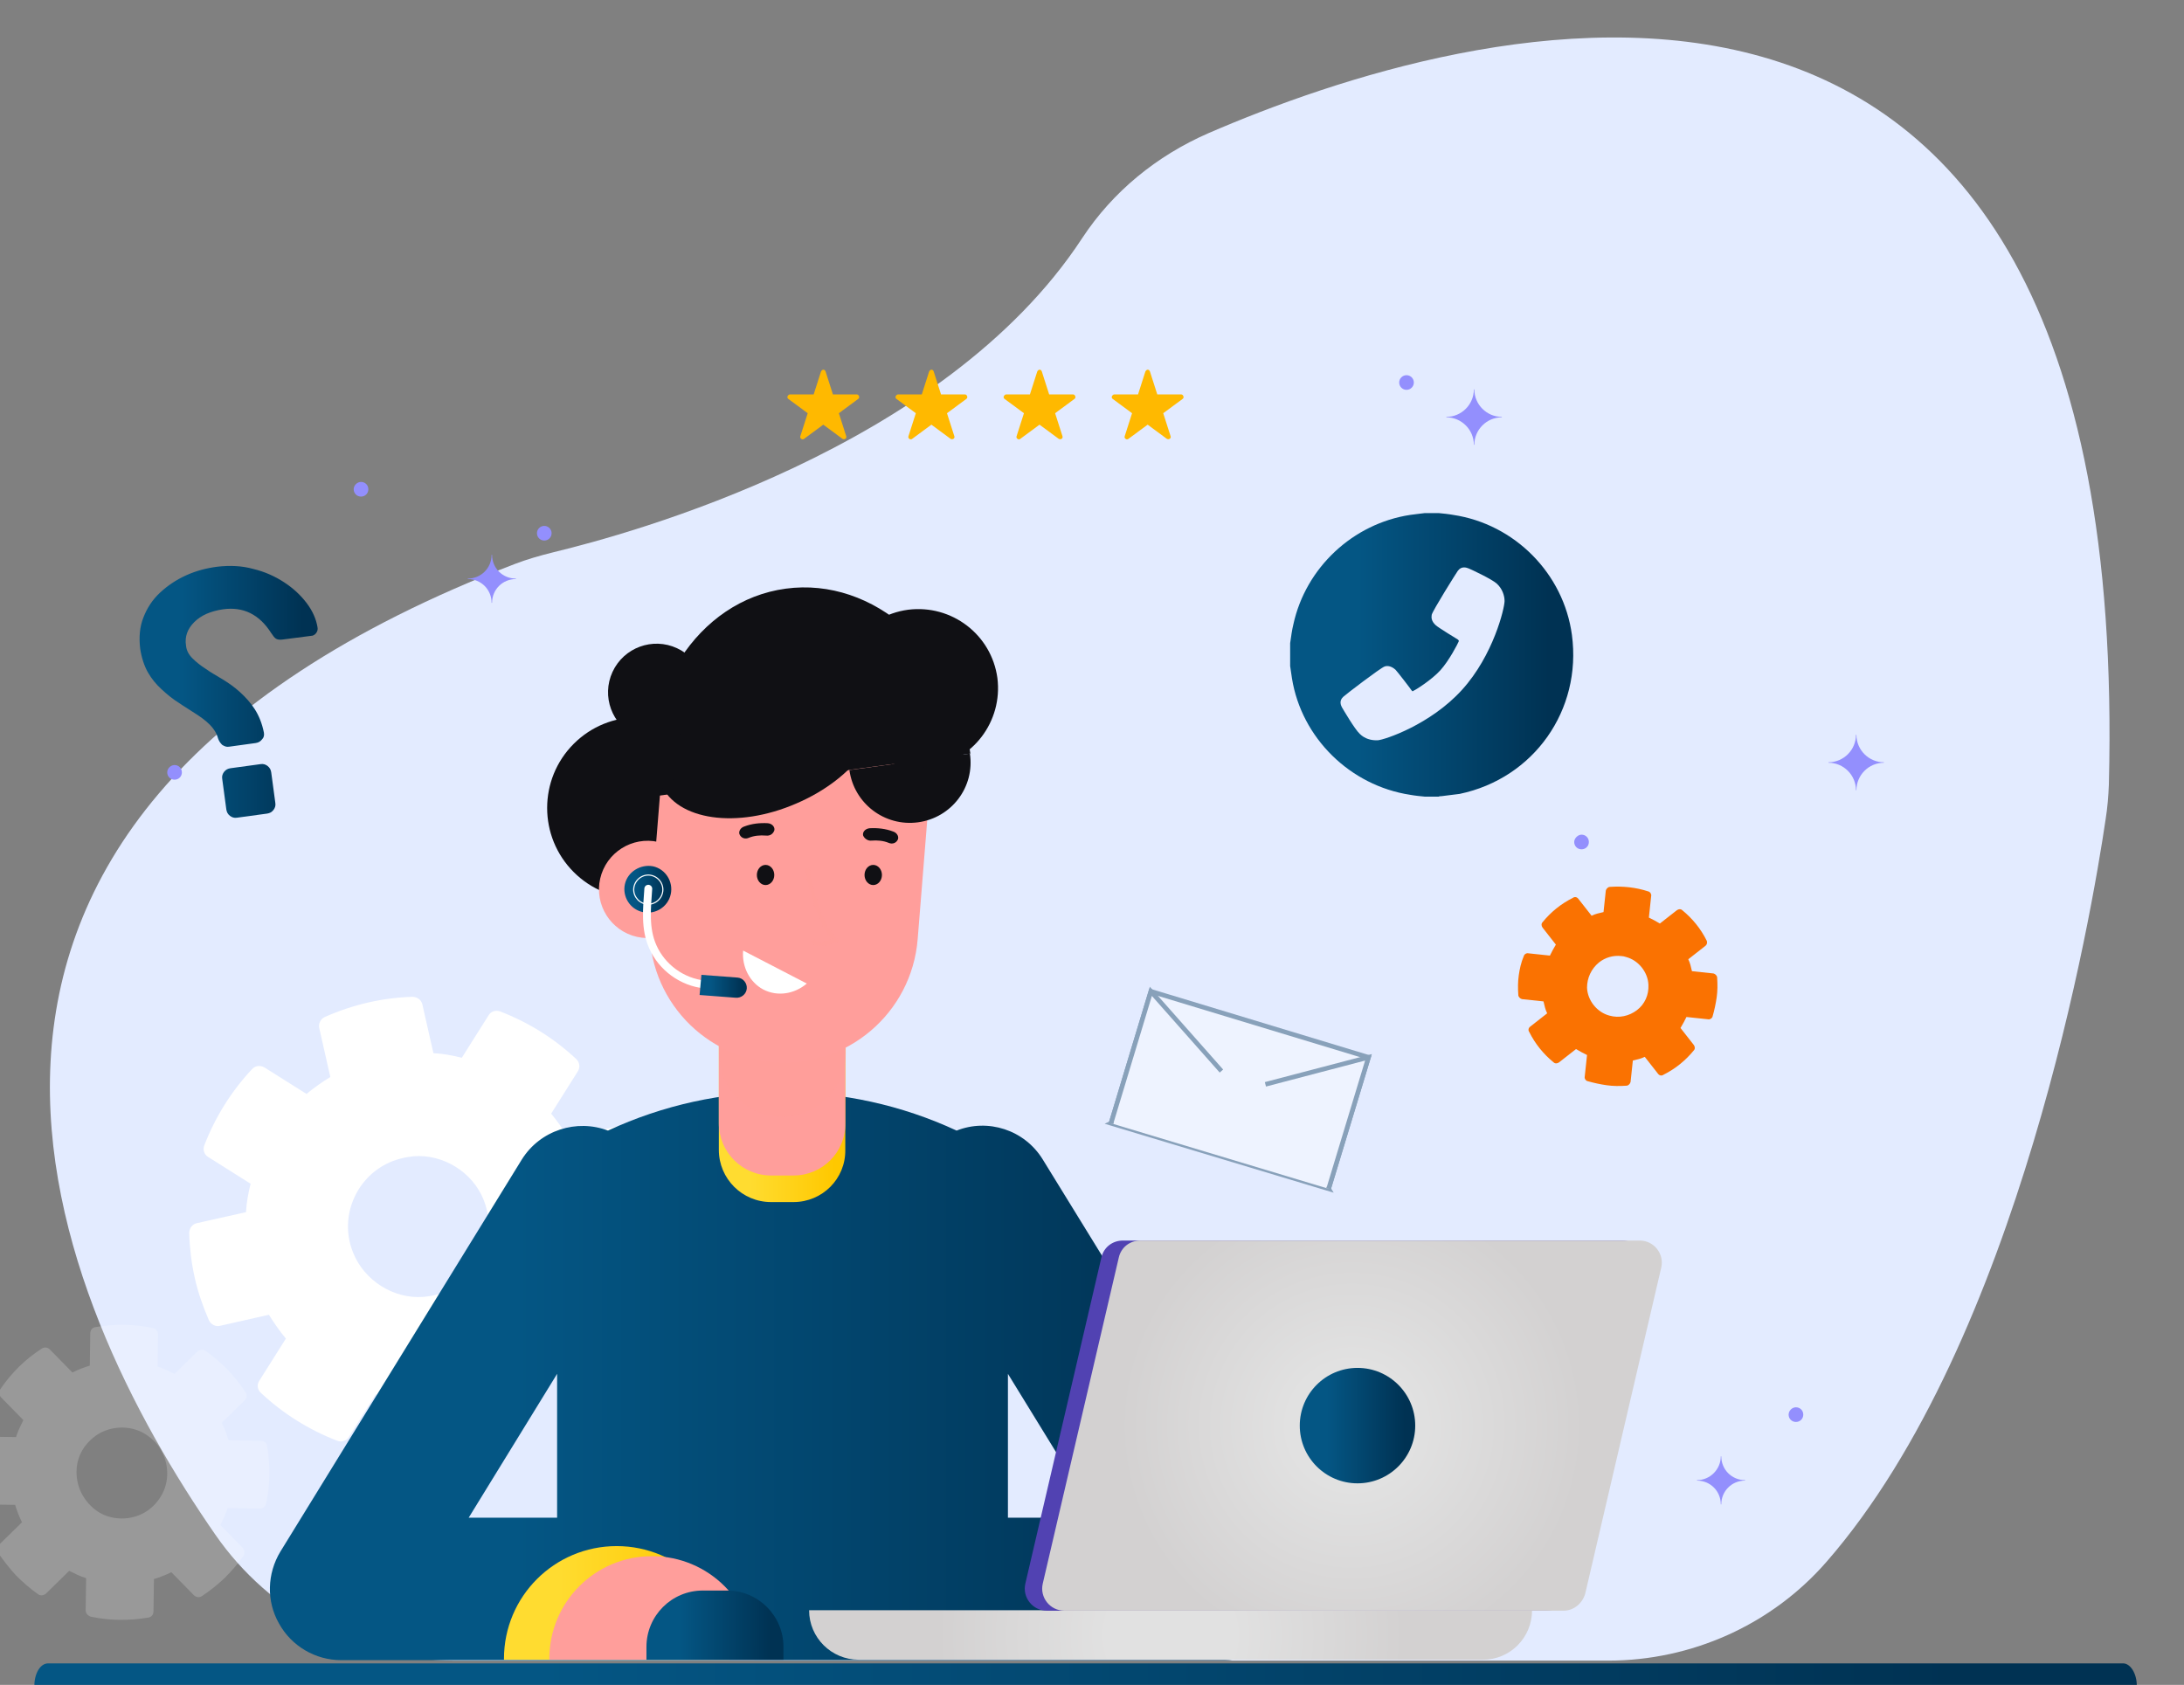 <svg version="1.1" id="Layer_1" xmlns="http://www.w3.org/2000/svg" x="0" y="0" viewBox="0 0 476.7 367.8" style="enable-background:new 0 0 476.7 367.8" xml:space="preserve"><rect x="0" y="0" width="476.7" height="367.8" fill="#808080" stroke="none"/><style>.st2{fill:#fff}.st4{fill:#101014}.st7{fill:#ff9e9b}.st21{fill:#fff;stroke:#003253;stroke-miterlimit:10}.st23{fill:#938ffd}.st26{fill:#ffb900}</style><path d="M47 335c-34.5-49.8-83.2-154.9 65.4-211.9 2.6-1 5.4-1.8 8.2-2.5 16.6-4 85.4-22.5 115.6-68.6 6.7-10.2 16.3-18 27.5-22.9 55-23.8 202-68.1 196.6 142.2-.1 2.5-.3 5-.7 7.5-3 20.4-18.8 113.8-60.9 162.1-12 13.8-29.5 21.6-47.7 21.6H99.4c-20.9 0-40.5-10.3-52.4-27.5z" style="fill:#e3ebff"/><linearGradient id="SVGID_1_" gradientUnits="userSpaceOnUse" x1="30.488" y1="151.088" x2="69.33" y2="151.088"><stop offset=".24" style="stop-color:#045684"/><stop offset=".912" style="stop-color:#003253"/></linearGradient><path d="M55.3 124.2c2.5.6 4.7 1.6 6.7 2.9 2 1.3 3.6 2.8 4.9 4.5 1.3 1.7 2.1 3.5 2.4 5.3.1.5 0 .9-.3 1.3s-.7.6-1.1.6l-6.2.8c-.7.1-1.2 0-1.5-.2-.3-.2-.6-.6-1-1.2-2.6-4.1-6.1-5.8-10.5-5.2-2.7.4-4.8 1.3-6.3 2.8-1.5 1.5-2.1 3.2-1.8 5.1.1 1.1.6 2 1.4 2.8.8.8 1.8 1.6 2.9 2.3 1.1.8 2.4 1.5 3.7 2.3 1.3.8 2.6 1.7 3.8 2.8 1.2 1.1 2.3 2.3 3.2 3.7.9 1.4 1.6 3.1 2 5.1.1.6 0 1.1-.4 1.5-.4.5-.8.7-1.4.8l-5.8.8c-.6.1-1-.1-1.5-.4-.4-.4-.7-.8-.9-1.4-.3-1.1-.9-2.1-1.8-3-.9-.9-2-1.7-3.1-2.4-1.2-.8-2.4-1.5-3.7-2.4-1.3-.8-2.5-1.8-3.7-2.9-1.2-1.1-2.2-2.3-3-3.7-.8-1.4-1.4-3.2-1.7-5.2-.3-2.5-.1-4.8.7-6.8.8-2.1 2-3.9 3.6-5.4 1.6-1.5 3.5-2.8 5.7-3.8s4.5-1.6 6.9-1.9c2.7-.3 5.3-.2 7.8.5zm1.6 42.6c.6-.1 1.1.1 1.5.4.5.4.7.8.8 1.4l.9 6.7c.1.6-.1 1.1-.4 1.5-.4.5-.8.7-1.4.8l-6.6.9c-.6.1-1.1-.1-1.5-.4-.5-.4-.7-.8-.8-1.4l-.9-6.7c-.1-.6.1-1.1.4-1.5.4-.5.8-.7 1.4-.8l6.6-.9z" style="fill:url(#SVGID_1_)"/><path class="st2" d="M42.5 278.9c.7 3.2 1.8 6.3 3.1 9.3.4.9 1.5 1.5 2.5 1.2l10.6-2.4c1.1 1.8 2.3 3.5 3.7 5.2l-5.8 9.2c-.6.9-.4 2 .4 2.7 4.8 4.5 10.4 8 16.6 10.4 1 .4 2.1 0 2.6-.9l5.8-9.2c2 .5 4.1.9 6.2 1l2.4 10.6c.2 1 1.1 1.7 2.2 1.7 3.3-.1 6.6-.5 9.8-1.2 3.2-.7 6.3-1.8 9.3-3.1.9-.4 1.5-1.5 1.2-2.5l-2.4-10.6c1.8-1.1 3.5-2.3 5.2-3.7l9.2 5.8c.9.6 2 .4 2.7-.4 4.5-4.8 8-10.4 10.4-16.6.4-1 0-2.1-.9-2.6l-9.2-5.8c.5-2 .9-4.1 1-6.2l10.6-2.4c1-.2 1.7-1.1 1.7-2.2-.1-3.3-.5-6.6-1.2-9.8-.7-3.2-1.8-6.3-3.1-9.3-.4-.9-1.5-1.5-2.5-1.2l-10.6 2.4c-1.1-1.8-2.3-3.5-3.7-5.2l5.8-9.2c.6-.9.4-2-.3-2.7-4.8-4.5-10.4-8-16.6-10.4-1-.4-2.1 0-2.6.9l-5.8 9.2c-2-.5-4.1-.9-6.2-1l-2.4-10.6c-.2-1-1.1-1.7-2.2-1.7-6.6.2-13 1.7-19.1 4.4-.9.4-1.5 1.5-1.2 2.5l2.4 10.6c-1.8 1.1-3.5 2.3-5.2 3.7l-9.2-5.8c-.9-.5-2-.4-2.7.4-4.5 4.8-8 10.4-10.4 16.6-.4 1 0 2.1.9 2.6l9.2 5.8c-.5 2-.9 4.1-1 6.2L43 267c-1 .2-1.7 1.1-1.7 2.2.1 3.3.5 6.6 1.2 9.7zm35.8-19.3c2.2-3.5 5.6-5.9 9.6-6.8.8-.2 1.6-.3 2.4-.4 6.5-.5 12.9 3.5 15.3 9.6 1.8 4.7 1.4 9.7-1.2 13.9-2.6 4.2-7 6.8-12 7.2-6.5.5-12.9-3.6-15.3-9.6-1.9-4.6-1.4-9.7 1.2-13.9z"/><path class="st2" d="M3.5 343.9c1.5 1.5 3.1 2.9 4.8 4.1.5.4 1.3.3 1.8-.2l5-4.9c1.2.6 2.4 1.2 3.7 1.6l-.1 7c0 .7.5 1.2 1.1 1.4 4.2.9 8.4.9 12.6.2.7-.1 1.1-.7 1.1-1.4l.1-7c1.3-.4 2.6-.9 3.8-1.5l4.9 5c.5.5 1.2.6 1.8.2 1.8-1.2 3.4-2.5 4.9-3.9 1.5-1.5 2.9-3.1 4.1-4.8.4-.5.3-1.3-.1-1.8l-4.9-5c.6-1.2 1.2-2.5 1.6-3.7l7 .1c.7 0 1.2-.4 1.4-1.1.9-4.2.9-8.4.2-12.6-.1-.7-.7-1.1-1.4-1.1l-7-.1c-.4-1.3-.9-2.6-1.5-3.8l5-4.9c.5-.5.6-1.2.2-1.8-1.2-1.8-2.5-3.4-3.9-4.9-1.5-1.5-3.1-2.9-4.8-4.1-.5-.4-1.3-.3-1.8.1l-5 4.9c-1.2-.6-2.5-1.2-3.7-1.6l.1-7c0-.7-.5-1.2-1.1-1.4-4.2-.9-8.4-.9-12.6-.2-.7.1-1.1.7-1.1 1.4l-.1 7c-1.3.4-2.6.9-3.8 1.5l-4.9-5c-.5-.5-1.2-.6-1.8-.2-3.6 2.3-6.6 5.3-9 8.8-.4.5-.3 1.3.1 1.8l4.9 5c-.6 1.2-1.2 2.4-1.6 3.7l-7-.1c-.7 0-1.2.5-1.4 1.1-.9 4.2-.9 8.4-.2 12.6.1.7.7 1.1 1.4 1.1l7 .1c.4 1.3.9 2.6 1.5 3.8l-5 4.9c-.5.5-.6 1.2-.2 1.8 1.2 1.7 2.5 3.4 3.9 4.9zm13.2-22.6c0-2.7 1.1-5.1 3-6.9.4-.4.8-.7 1.2-1 3.4-2.4 8.3-2.4 11.6.2 2.6 1.9 4 4.9 4 8.1 0 3.2-1.6 6.1-4.2 8-3.4 2.4-8.3 2.4-11.6-.2-2.6-2.1-4-5-4-8.2z" style="opacity:.2"/><circle transform="rotate(-45.001 139.177 176.354)" class="st4" cx="139.2" cy="176.4" r="19.8"/><linearGradient id="SVGID_2_" gradientUnits="userSpaceOnUse" x1="58.924" y1="300.336" x2="282.634" y2="300.336"><stop offset=".24" style="stop-color:#045684"/><stop offset=".912" style="stop-color:#003253"/></linearGradient><path d="m280.3 338.7-52.7-85.6c-4-6.5-12-9-18.8-6.3-24.1-11.2-52-11.2-76.1 0-6.8-2.6-14.8-.1-18.8 6.3l-52.7 85.6c-2.9 4.8-3.1 10.8-.3 15.7 2.7 4.9 7.9 8 13.6 8h192.7c5.6 0 10.8-3 13.6-8 2.6-4.9 2.5-11-.5-15.7zm-158.7-38.8v31.4h-19.3l19.3-31.4zm98.4 31.4v-31.4l19.3 31.4H220z" style="fill:url(#SVGID_2_)"/><linearGradient id="SVGID_3_" gradientUnits="userSpaceOnUse" x1="156.984" y1="232.216" x2="184.574" y2="232.216"><stop offset=".24" style="stop-color:#ffdc30"/><stop offset=".912" style="stop-color:#ffc800"/></linearGradient><path d="M173.2 262.4h-4.9c-6.3 0-11.4-5.1-11.4-11.4v-49h27.6v49c.1 6.3-5 11.4-11.3 11.4z" style="fill:url(#SVGID_3_)"/><path class="st7" d="M173.2 256.6h-4.9c-6.3 0-11.4-5.1-11.4-11.4v-49h27.6v49c.1 6.3-5 11.4-11.3 11.4z"/><path d="M157 230c0 7.6 6.2 13.8 13.8 13.8 7.6 0 13.8-6.2 13.8-13.8v-30.2H157V230z" style="opacity:.5;fill:#ff9e9b"/><linearGradient id="SVGID_4_" gradientUnits="userSpaceOnUse" x1="110.033" y1="349.921" x2="159.152" y2="349.921"><stop offset=".24" style="stop-color:#ffdc30"/><stop offset=".912" style="stop-color:#ffc800"/></linearGradient><path d="M159.2 362.3H110v-.2c0-13.6 11-24.6 24.6-24.6 13.6 0 24.6 11 24.6 24.6v.2z" style="fill:url(#SVGID_4_)"/><path class="st7" d="M168.7 231.9c-16.1-1.3-28.2-15.4-26.8-31.6l3.7-46L204 159l-3.7 46c-1.3 16.2-15.5 28.2-31.6 26.9z"/><ellipse class="st4" cx="167.1" cy="191" rx="1.9" ry="2.2"/><ellipse class="st4" cx="190.6" cy="191" rx="1.9" ry="2.2"/><path class="st2" d="M162.2 207.5c-.3 3.5 1.4 6.9 4.4 8.5 3.1 1.6 6.8 1 9.5-1.3l-13.9-7.2z"/><path class="st7" d="M164.7 362.3h-44.8v-.2c0-12.4 10-22.4 22.4-22.4 12.4 0 22.4 10 22.4 22.4v.2z"/><linearGradient id="SVGID_5_" gradientUnits="userSpaceOnUse" x1="141.085" y1="354.798" x2="170.891" y2="354.798"><stop offset=".24" style="stop-color:#045684"/><stop offset=".912" style="stop-color:#003253"/></linearGradient><path d="M170.9 362.3h-29.8v-2.8c0-6.8 5.5-12.3 12.3-12.3h5.3c6.8 0 12.3 5.5 12.3 12.3v2.8z" style="fill:url(#SVGID_5_)"/><radialGradient id="SVGID_6_" cx="255.531" cy="356.95" r="55.903" gradientUnits="userSpaceOnUse"><stop offset=".245" style="stop-color:#e1e1e1"/><stop offset=".912" style="stop-color:#d3d1d1"/></radialGradient><path d="M323.7 362.3H187.4c-5.9 0-10.8-4.8-10.8-10.8h157.8c0 6-4.8 10.8-10.7 10.8z" style="fill:url(#SVGID_6_)"/><path d="M337.5 351.6h-109c-3.1 0-5.4-2.9-4.7-5.9l16.6-71.2c.5-2.2 2.4-3.7 4.7-3.7h109c3.1 0 5.4 2.9 4.7 5.9l-16.6 71.2c-.5 2.1-2.5 3.7-4.7 3.7z" style="fill:#5142b2"/><radialGradient id="SVGID_7_" cx="295.074" cy="311.218" r="55.643" gradientUnits="userSpaceOnUse"><stop offset=".245" style="stop-color:#e1e1e1"/><stop offset=".912" style="stop-color:#d3d1d1"/></radialGradient><path d="M341.3 351.6h-109c-3.1 0-5.4-2.9-4.7-5.9l16.6-71.2c.5-2.2 2.4-3.7 4.7-3.7h109c3.1 0 5.4 2.9 4.7 5.9L346 347.9c-.6 2.1-2.5 3.7-4.7 3.7z" style="fill:url(#SVGID_7_)"/><linearGradient id="SVGID_8_" gradientUnits="userSpaceOnUse" x1="283.614" y1="311.219" x2="308.905" y2="311.219"><stop offset=".24" style="stop-color:#045684"/><stop offset=".912" style="stop-color:#003253"/></linearGradient><circle cx="296.3" cy="311.2" r="12.6" style="fill:url(#SVGID_8_)"/><path class="st4" d="M171.5 128.5c19.2-2.6 37.3 13.5 40.3 36l-69.6 9.4c-3-22.5 10.1-42.8 29.3-45.4z"/><path class="st4" d="M200.4 179.5c-7.3 1-14-4.1-15-11.4l26.3-3.6c1.1 7.3-4 14-11.3 15z"/><path class="st4" d="M173.8 175.4c-12.9 5.6-26.1 3.7-29.5-4.2l46.7-20.1c3.4 7.9-4.3 18.8-17.2 24.3z"/><path class="st7" d="M131 191.8c-1.3 5.7 2.3 11.4 8 12.7 5.7 1.3 11.4-2.3 12.7-8 1.3-5.7-2.3-11.4-8-12.7s-11.4 2.3-12.7 8z"/><path d="M176.2 189.5s1.8 11.7 6.2 15.7c-4.2 1.9-5.1 0-5.1 0" style="opacity:.5;fill:none;stroke:#ff9e9b;stroke-width:.911;stroke-miterlimit:10"/><path class="st4" d="M190.2 183.5c1.3-.1 2.6 0 3.8.5.7.3 1.5.1 1.9-.6.4-.6 0-1.6-1-1.9-1.6-.6-3.3-.8-5.1-.7-1 .1-1.6.9-1.4 1.6.3.7 1.1 1.2 1.8 1.1zM167.2 182.4c-1.3-.1-2.6 0-3.8.5-.7.3-1.5.1-1.9-.6-.4-.6 0-1.6 1-1.9 1.6-.6 3.3-.8 5.1-.7 1 .1 1.6.9 1.4 1.6-.3.8-1 1.2-1.8 1.1z"/><circle transform="rotate(-65.196 143.322 151.095)" class="st4" cx="143.3" cy="151.1" r="10.6"/><path class="st4" d="M183.3 152.6c1.3 9.5 10 16.1 19.5 14.9 9.5-1.3 16.1-10 14.9-19.5-1.3-9.5-10-16.1-19.5-14.9-9.6 1.3-16.2 10.1-14.9 19.5z"/><linearGradient id="SVGID_9_" gradientUnits="userSpaceOnUse" x1="136.285" y1="194.15" x2="146.494" y2="194.15"><stop offset=".24" style="stop-color:#045684"/><stop offset=".912" style="stop-color:#003253"/></linearGradient><path d="M136.4 193c-.6 2.7 1.1 5.5 3.9 6.1 2.7.6 5.5-1.1 6.1-3.9.6-2.7-1.1-5.5-3.9-6.1-2.7-.5-5.5 1.2-6.1 3.9z" style="fill:url(#SVGID_9_)"/><path d="M153.8 214.9c-4.9-.5-9.3-3.7-11.3-8.2-1.8-4-1.3-8.4-1-12.7" style="fill:none;stroke:#fff;stroke-width:1.713;stroke-linecap:round;stroke-linejoin:round;stroke-miterlimit:10"/><linearGradient id="SVGID_10_" gradientUnits="userSpaceOnUse" x1="152.669" y1="215.347" x2="162.887" y2="215.347"><stop offset=".24" style="stop-color:#045684"/><stop offset=".912" style="stop-color:#003253"/></linearGradient><path d="m152.7 217.2 7.9.6c1.2.1 2.3-.8 2.4-2 .1-1.2-.8-2.3-2-2.4l-7.9-.6-.4 4.4z" style="fill:url(#SVGID_10_)"/><path d="M138.4 193.5c-.4 1.7.7 3.4 2.4 3.8 1.7.4 3.4-.7 3.8-2.4.4-1.7-.7-3.4-2.4-3.8-1.7-.4-3.4.7-3.8 2.4z" style="fill:none;stroke:#fff;stroke-width:.244;stroke-linecap:round;stroke-linejoin:round;stroke-miterlimit:10"/><g style="opacity:.4"><path class="st21" d="m242.5 245.2 47.5 14.3-17.3-28.6z"/><path class="st21" d="m290 259.5 8.7-28.7-47.5-14.4-8.7 28.8"/><path class="st21" d="m276.2 236.7 22.5-5.9-8.7 28.7M266.6 233.8l-15.4-17.4-8.7 28.8"/></g><linearGradient id="SVGID_11_" gradientUnits="userSpaceOnUse" x1="7.508" y1="367.936" x2="466.489" y2="367.936"><stop offset=".24" style="stop-color:#045684"/><stop offset=".912" style="stop-color:#003253"/></linearGradient><path d="M10.5 372.9h452.9c1.7 0 3-2.2 3-4.9s-1.4-4.9-3-4.9H10.5c-1.7 0-3 2.2-3 4.9s1.4 4.9 3 4.9z" style="fill:url(#SVGID_11_)"/><path class="st23" d="M375.6 317.9h.1c0 2.9 2.3 5.2 5.2 5.2v.1c-2.9 0-5.2 2.3-5.2 5.2h-.1c0-2.9-2.3-5.2-5.2-5.2v-.1c2.9 0 5.2-2.4 5.2-5.2zM107.3 121.1h.1c0 2.9 2.3 5.2 5.2 5.2v.1c-2.9 0-5.2 2.3-5.2 5.2h-.1c0-2.9-2.3-5.2-5.2-5.2v-.1c2.9 0 5.2-2.3 5.2-5.2zM390.4 308.8c0 .9.7 1.6 1.6 1.6s1.6-.7 1.6-1.6-.7-1.6-1.6-1.6-1.6.8-1.6 1.6z"/><circle class="st23" cx="307" cy="83.5" r="1.6"/><path class="st23" d="M343.6 183.8c0 .9.7 1.6 1.6 1.6.9 0 1.6-.7 1.6-1.6 0-.9-.7-1.6-1.6-1.6-.8 0-1.6.8-1.6 1.6z"/><circle class="st23" cx="118.8" cy="116.4" r="1.6"/><path class="st23" d="M77.2 106.8c0 .9.7 1.6 1.6 1.6.9 0 1.6-.7 1.6-1.6 0-.9-.7-1.6-1.6-1.6-.8 0-1.6.7-1.6 1.6zM36.5 168.6c0 .9.7 1.6 1.6 1.6.9 0 1.6-.7 1.6-1.6 0-.9-.7-1.6-1.6-1.6-.8 0-1.6.7-1.6 1.6z"/><g><path d="M331.5 212.9c-.2 1.4-.2 2.8-.1 4.3 0 .4.4.8.8.9l4.7.5c.2.9.4 1.8.8 2.6l-3.7 2.9c-.4.3-.5.8-.2 1.2 1.3 2.6 3.1 4.8 5.3 6.6.3.3.8.3 1.2 0l3.7-2.9c.8.5 1.6.9 2.4 1.3l-.5 4.7c-.1.4.2.9.6 1 1.4.4 2.8.7 4.2.9 1.4.2 2.8.2 4.3.1.4 0 .8-.4.9-.8l.5-4.7c.9-.2 1.8-.4 2.6-.8l2.9 3.7c.3.4.8.5 1.2.2 2.6-1.3 4.8-3.1 6.6-5.3.3-.3.3-.8 0-1.2l-2.9-3.7c.5-.8.9-1.6 1.3-2.4l4.7.5c.4.1.9-.2 1-.6.4-1.4.7-2.8.9-4.2.2-1.4.2-2.8.1-4.3 0-.4-.4-.8-.8-.9l-4.7-.5c-.2-.9-.4-1.8-.8-2.6l3.7-2.9c.4-.3.5-.8.3-1.2-1.3-2.6-3.1-4.8-5.3-6.6-.3-.3-.8-.3-1.2 0l-3.7 2.9c-.8-.5-1.6-.9-2.4-1.3l.5-4.7c.1-.4-.2-.9-.6-1-2.7-.9-5.6-1.2-8.4-1-.4 0-.8.4-.9.8l-.5 4.7c-.9.2-1.8.4-2.6.8l-2.9-3.7c-.3-.4-.8-.5-1.2-.2-2.6 1.3-4.8 3.1-6.6 5.3-.3.3-.3.8 0 1.2l2.9 3.7c-.5.8-.9 1.6-1.3 2.4l-4.7-.5c-.4-.1-.9.2-1 .6-.6 1.4-.9 2.8-1.1 4.2zm17.5-2.8c1.4-1.1 3.1-1.6 4.9-1.4.3 0 .7.1 1 .2 2.7.7 4.8 3.3 4.9 6.1.1 2.2-.8 4.2-2.5 5.5-1.7 1.3-3.9 1.8-6 1.2-2.7-.7-4.8-3.3-4.9-6.1 0-2.1.9-4.1 2.6-5.5z" style="fill:#fa7201"/></g><linearGradient id="SVGID_12_" gradientUnits="userSpaceOnUse" x1="281.574" y1="142.874" x2="343.485" y2="142.874"><stop offset=".24" style="stop-color:#045684"/><stop offset=".912" style="stop-color:#003253"/></linearGradient><path d="M281.6 140.4v5c.1.9.3 1.8.4 2.7 2.1 13 12.7 23.4 25.8 25.4 1.1.2 2.2.3 3.2.4h3c.2-.1.4-.1.6-.1 1.3-.2 2.7-.3 4-.5 16.2-3.4 26.7-18.3 24.5-34.7-1.8-13.4-12.5-24.2-25.9-26.2-1.1-.2-2.2-.3-3.2-.4h-3c-1.1.1-2.2.3-3.2.4-12.5 1.9-22.8 11.5-25.5 23.9-.3 1.2-.5 2.7-.7 4.1zm11.6 11.7c.4-.4 8.1-6.3 9-6.6.5-.2 1.4-.2 2.4.7.4.4 3.4 4.3 3.5 4.5l.2.2s.1 0 .2-.1c.5-.2 4-2.4 5.9-4.5 1.9-2.1 3.8-5.8 4-6.3v-.2l-.2-.2c-.2-.1-4.4-2.7-4.8-3.1-1-.9-1-1.7-.9-2.3.2-.9 5.4-9.2 5.7-9.6.8-1.1 1.9-.7 2.4-.5.5.2 5 2.3 6.1 3.3 1.2 1.1 1.7 2.6 1.7 3.8 0 1.5-2.4 11.8-9.3 19.4-6.9 7.6-16.9 10.9-18.4 11h-.3c-1.1 0-2.5-.3-3.6-1.4-1.1-1-3.6-5.3-3.9-5.8-.2-.4-.7-1.4.3-2.3z" style="fill:url(#SVGID_12_)"/><path class="st23" d="M321.7 85h.1c0 3.3 2.7 6 6 6v.1c-3.3 0-6 2.7-6 6h-.1c0-3.3-2.7-6-6-6V91c3.3 0 6-2.7 6-6zM405.1 160.4h.1c0 3.3 2.7 6 6 6v.1c-3.3 0-6 2.7-6 6h-.1c0-3.3-2.7-6-6-6v-.1c3.3 0 6-2.7 6-6z"/><path class="st26" d="M242.7 86.5c.1-.2.3-.4.5-.4h5.2l1.6-5c.1-.2.3-.4.5-.4s.4.1.5.4l1.6 5h5.2c.2 0 .4.1.5.4.1.2 0 .5-.2.6l-4.2 3.1 1.6 5c.1.2 0 .5-.2.6-.2.1-.4.1-.6 0l-4.2-3.1-4.2 3.1c-.1.1-.2.1-.3.1-.1 0-.2 0-.3-.1-.2-.1-.3-.4-.2-.6l1.6-5-4.2-3.1c-.2-.1-.3-.4-.2-.6zM219.1 86.5c.1-.2.3-.4.5-.4h5.2l1.6-5c.1-.2.3-.4.5-.4s.4.1.5.4l1.6 5h5.2c.2 0 .4.1.5.4.1.2 0 .5-.2.6l-4.2 3.1 1.6 5c.1.2 0 .5-.2.6-.2.1-.4.1-.6 0l-4.2-3.1-4.2 3.1c-.1.1-.2.1-.3.1-.1 0-.2 0-.3-.1-.2-.1-.3-.4-.2-.6l1.6-5-4.2-3.1c-.2-.1-.3-.4-.2-.6zM195.5 86.5c.1-.2.3-.4.5-.4h5.2l1.6-5c.1-.2.3-.4.5-.4s.4.1.5.4l1.6 5h5.2c.2 0 .4.1.5.4.1.2 0 .5-.2.6l-4.2 3.1 1.6 5c.1.2 0 .5-.2.6-.2.1-.4.1-.6 0l-4.2-3.1-4.2 3.1c-.1.1-.2.1-.3.1-.1 0-.2 0-.3-.1-.2-.1-.3-.4-.2-.6l1.6-5-4.2-3.1c-.2-.1-.3-.4-.2-.6zM171.9 86.5c.1-.2.3-.4.5-.4h5.2l1.6-5c.1-.2.3-.4.5-.4s.4.1.5.4l1.6 5h5.2c.2 0 .4.1.5.4.1.2 0 .5-.2.6l-4.2 3.1 1.6 5c.1.2 0 .5-.2.6-.2.1-.4.1-.6 0l-4.2-3.1-4.2 3.1c-.1.1-.2.1-.3.1-.1 0-.2 0-.3-.1-.2-.1-.3-.4-.2-.6l1.6-5-4.2-3.1c-.2-.1-.3-.4-.2-.6z"/></svg>